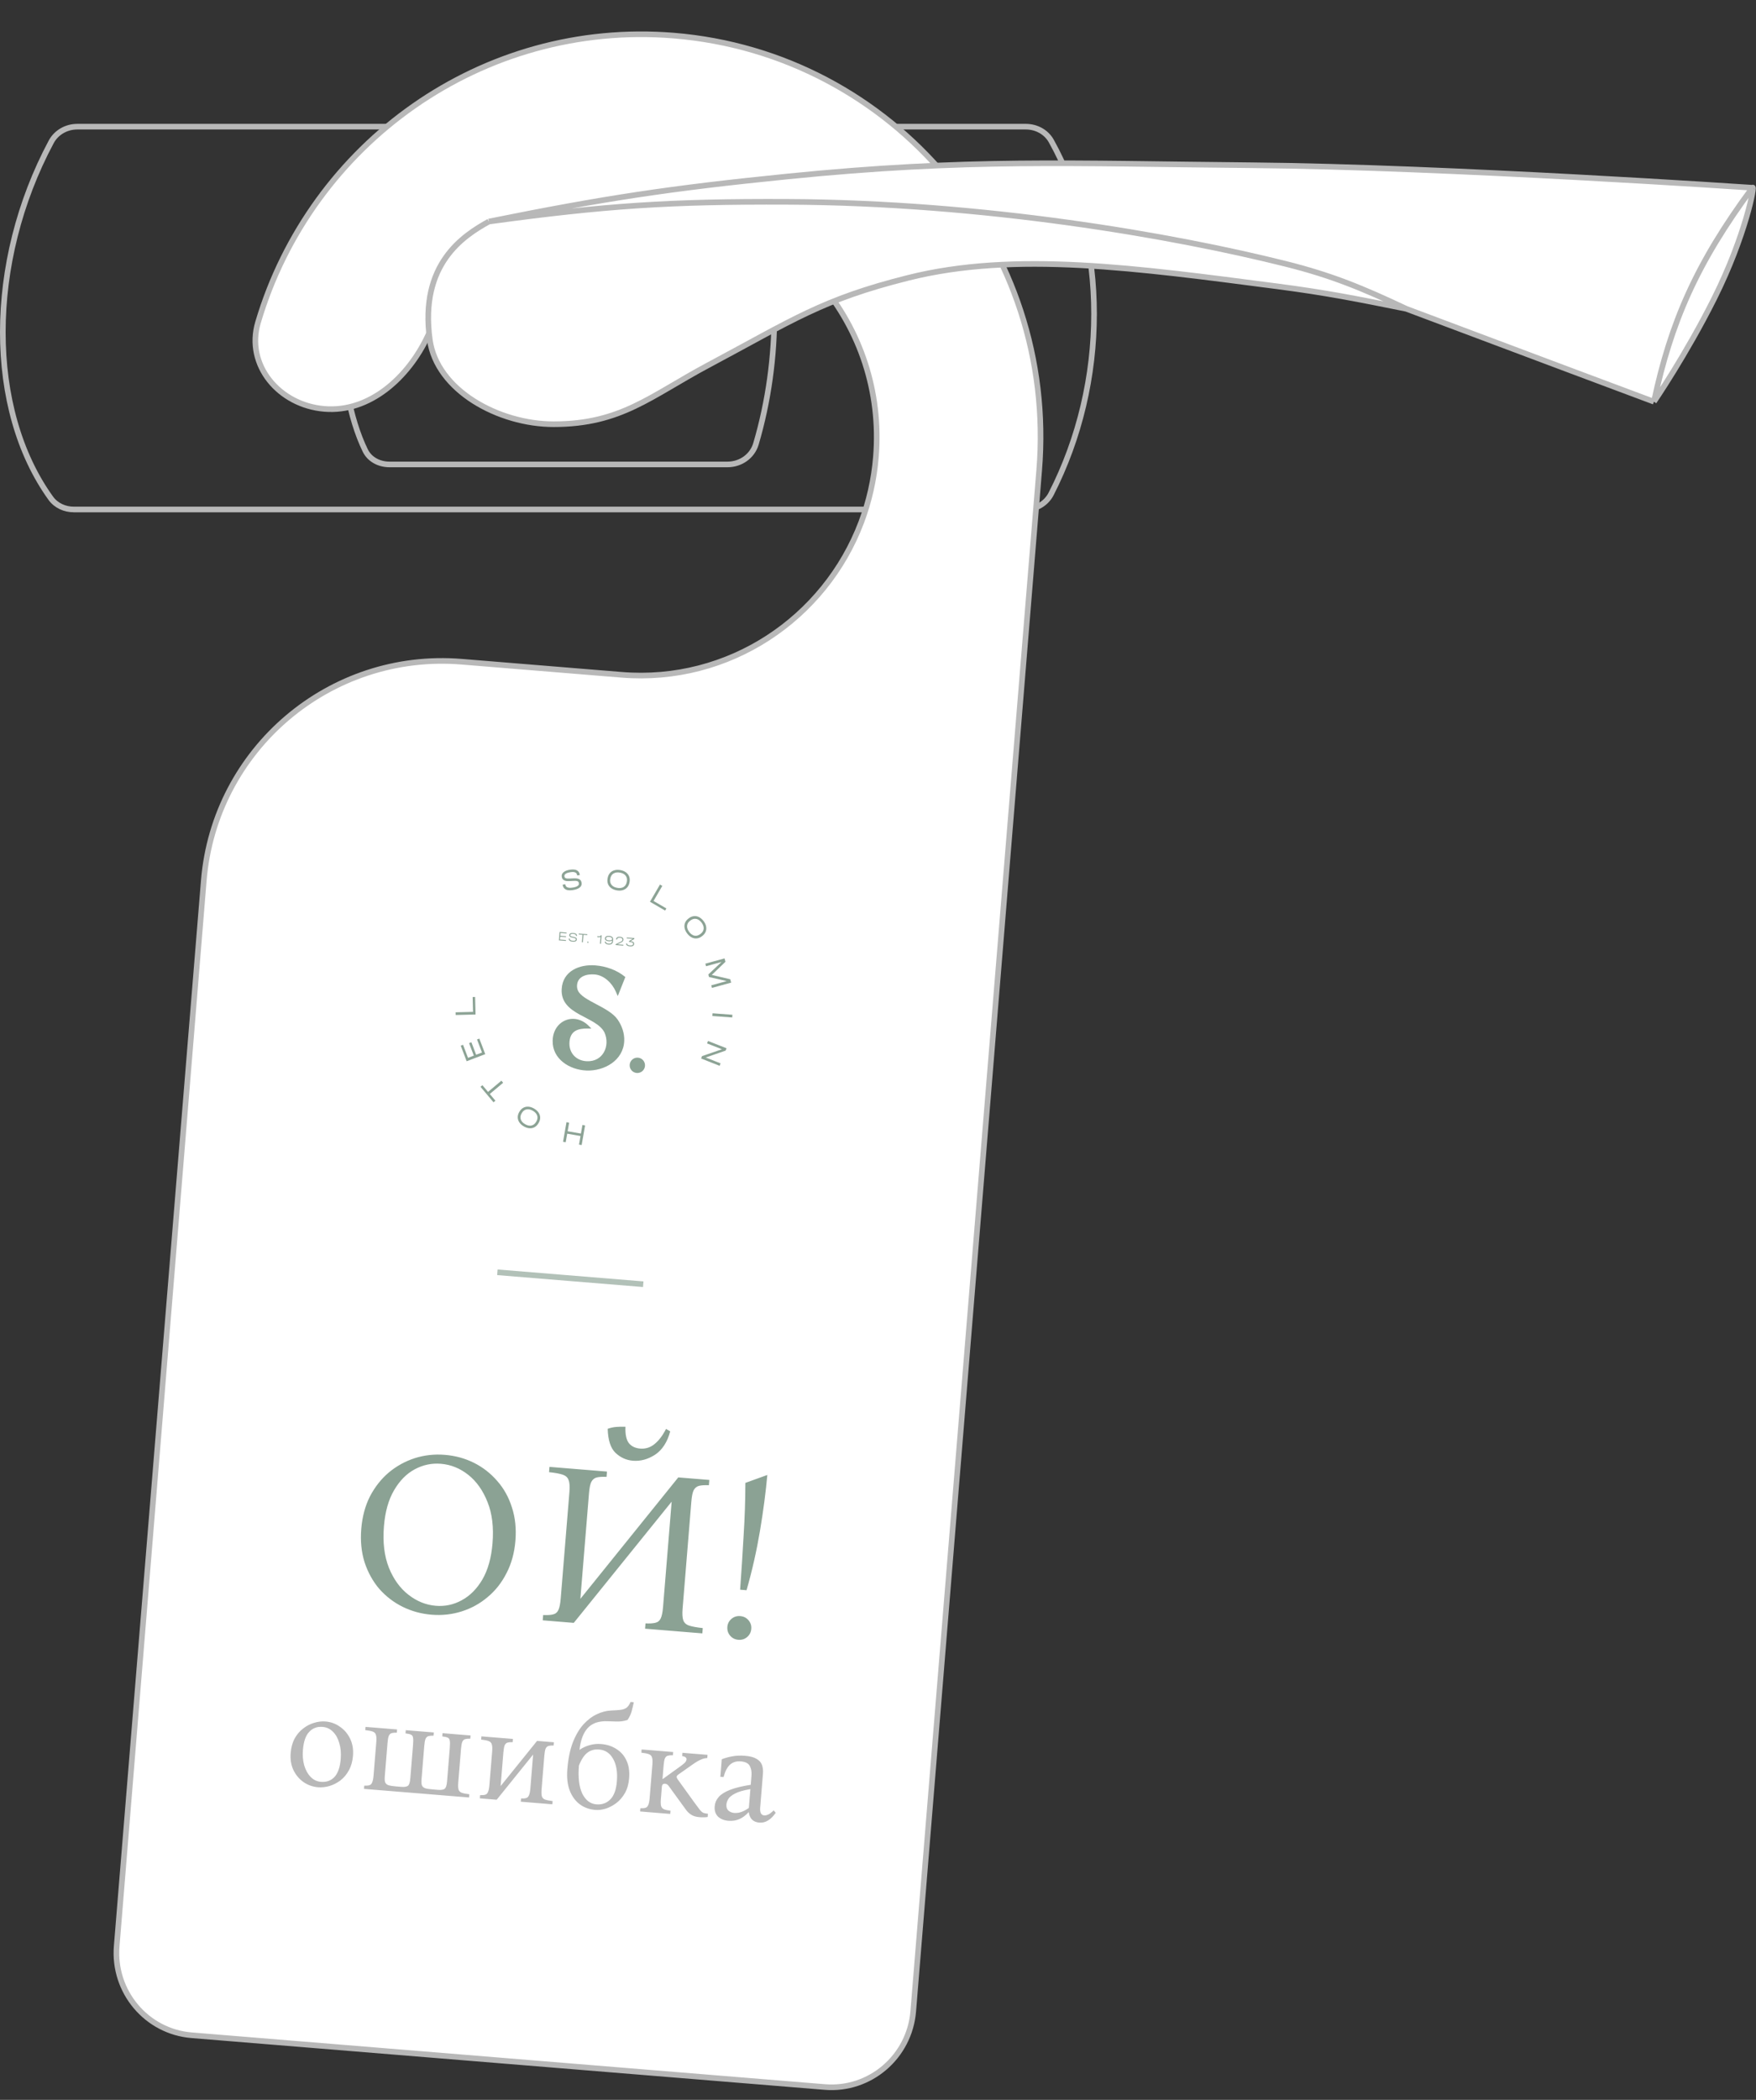 <svg width="312" height="373" viewBox="0 0 312 373" fill="none" xmlns="http://www.w3.org/2000/svg">
<rect x="0" y="0" width="312" height="373" fill="#333333" stroke="none"/>
<path d="M9.099 25.2C10.001 23.512 11.799 22.5 13.739 22.5H182.262C184.146 22.5 185.898 23.449 186.797 25.066C196.924 43.279 196.924 67.869 186.76 87.735C185.877 89.461 184.059 90.5 182.091 90.5H13.125C11.495 90.5 9.954 89.797 9.026 88.508C-2.34 72.738 -2.368 46.641 9.099 25.2Z" stroke="#B8B8B8"/>
<path d="M64.926 33.253C65.7 31.52 67.502 30.5 69.463 30.5H129.436C131.689 30.5 133.71 31.858 134.382 33.964C138.518 46.923 138.81 63.587 134.317 78.838C133.668 81.042 131.591 82.5 129.261 82.5H69.206C67.371 82.5 65.675 81.615 64.905 80.035C62.117 74.322 60.625 65.966 60.587 57.339C60.548 48.715 61.962 39.892 64.926 33.253Z" stroke="#B8B8B8"/>
<path d="M45.843 57.276C55.24 25.487 85.663 3.54 119.714 6.324C158.791 9.518 187.864 44.076 184.64 83.519L162.262 357.268C161.601 365.358 154.567 371.377 146.561 370.723L34.042 361.525C26.035 360.87 20.073 353.788 20.734 345.698L36.206 156.439C38.118 133.045 58.633 115.63 82.027 117.543L110.432 119.865C129.457 121.42 146.554 109.896 153.028 92.757C154.403 89.117 155.298 85.223 155.632 81.148C157.533 57.885 140.385 37.49 117.32 35.605C99.442 34.143 83.265 44.233 76.009 59.676C72.515 67.111 65.644 73.29 57.657 72.637C49.611 71.98 43.597 64.874 45.843 57.276Z" fill="white" stroke="#B8B8B8"/>
<path d="M88.375 226L114.289 228.118" stroke="#3F654E" stroke-opacity="0.4"/>
<path d="M57.822 305.79C58.786 305.869 59.647 306.182 60.405 306.729C61.181 307.26 61.783 307.97 62.212 308.858C62.641 309.746 62.809 310.755 62.717 311.884C62.636 312.881 62.389 313.747 61.978 314.483C61.585 315.203 61.085 315.798 60.478 316.267C59.872 316.719 59.218 317.05 58.515 317.26C57.83 317.455 57.164 317.526 56.516 317.473C55.569 317.395 54.708 317.091 53.932 316.559C53.157 316.011 52.556 315.293 52.127 314.405C51.714 313.518 51.554 312.51 51.646 311.381C51.728 310.384 51.965 309.526 52.359 308.805C52.77 308.07 53.278 307.476 53.884 307.024C54.491 306.555 55.137 306.223 55.821 306.028C56.508 305.817 57.175 305.737 57.822 305.79ZM57.021 316.511C58.001 316.591 58.802 316.305 59.424 315.654C60.047 314.986 60.419 313.912 60.54 312.434C60.623 311.421 60.54 310.494 60.291 309.654C60.058 308.816 59.687 308.142 59.177 307.632C58.668 307.105 58.048 306.812 57.317 306.752C56.354 306.674 55.561 306.968 54.937 307.636C54.316 308.288 53.944 309.353 53.823 310.831C53.742 311.828 53.818 312.745 54.05 313.584C54.299 314.424 54.678 315.107 55.187 315.633C55.696 316.16 56.307 316.452 57.021 316.511ZM81.424 316.599C81.377 317.181 81.392 317.608 81.47 317.882C81.564 318.157 81.758 318.349 82.05 318.456C82.359 318.565 82.803 318.652 83.383 318.716L83.336 319.289L64.674 317.763L64.721 317.19C65.104 317.205 65.407 317.179 65.63 317.114C65.852 317.049 66.016 316.886 66.121 316.627C66.242 316.37 66.327 315.95 66.374 315.369L66.859 309.439C66.907 308.857 66.883 308.429 66.789 308.154C66.711 307.88 66.517 307.688 66.208 307.58C65.916 307.472 65.48 307.386 64.9 307.322L64.947 306.749L70.553 307.207L70.506 307.78C70.14 307.767 69.837 307.793 69.597 307.857C69.374 307.922 69.202 308.083 69.081 308.341C68.976 308.6 68.9 309.02 68.853 309.602L68.368 315.532C68.33 315.997 68.351 316.35 68.432 316.591C68.529 316.833 68.724 317.007 69.016 317.115C69.326 317.207 69.772 317.277 70.353 317.325L71.275 317.4C71.84 317.446 72.238 317.387 72.469 317.222C72.7 317.057 72.844 316.617 72.903 315.903L73.387 309.972C73.435 309.391 73.436 308.965 73.392 308.693C73.364 308.424 73.245 308.238 73.036 308.138C72.843 308.038 72.515 307.961 72.051 307.907L72.098 307.334L77.081 307.741L77.035 308.314C76.668 308.301 76.365 308.326 76.125 308.39C75.903 308.456 75.731 308.617 75.609 308.875C75.504 309.134 75.428 309.554 75.381 310.135L74.896 316.066C74.858 316.531 74.879 316.884 74.96 317.124C75.057 317.366 75.252 317.541 75.544 317.649C75.854 317.741 76.3 317.811 76.882 317.858L77.803 317.934C78.368 317.98 78.766 317.92 78.997 317.755C79.228 317.59 79.372 317.151 79.431 316.436L79.916 310.506C79.963 309.925 79.965 309.498 79.92 309.227C79.892 308.957 79.773 308.772 79.564 308.671C79.371 308.572 79.043 308.495 78.579 308.44L78.626 307.867L83.61 308.275L83.563 308.848C83.196 308.834 82.893 308.86 82.654 308.924C82.431 308.989 82.259 309.151 82.137 309.408C82.033 309.667 81.957 310.088 81.909 310.669L81.424 316.599ZM96.714 311.879L96.229 317.809C96.181 318.391 96.197 318.819 96.275 319.092C96.369 319.368 96.563 319.559 96.855 319.667C97.164 319.775 97.608 319.862 98.188 319.926L98.141 320.499L92.535 320.041L92.582 319.468C92.965 319.482 93.268 319.457 93.491 319.392C93.714 319.326 93.878 319.164 93.982 318.905C94.104 318.647 94.188 318.228 94.236 317.647L94.725 311.666L88.249 319.691L85.259 319.446L85.306 318.873C85.689 318.888 85.993 318.862 86.215 318.797C86.438 318.731 86.602 318.569 86.707 318.31C86.828 318.053 86.912 317.633 86.96 317.052L87.445 311.122C87.492 310.54 87.469 310.112 87.374 309.837C87.296 309.563 87.103 309.371 86.794 309.262C86.502 309.155 86.066 309.069 85.486 309.005L85.533 308.432L91.139 308.89L91.092 309.463C90.725 309.45 90.422 309.475 90.183 309.539C89.96 309.605 89.788 309.766 89.667 310.024C89.562 310.283 89.486 310.703 89.438 311.284L88.949 317.265L95.425 309.24L98.415 309.485L98.368 310.058C98.001 310.045 97.698 310.07 97.459 310.134C97.236 310.2 97.064 310.361 96.942 310.619C96.838 310.878 96.761 311.298 96.714 311.879ZM106.786 309.793C107.849 309.88 108.769 310.181 109.547 310.696C110.342 311.196 110.937 311.888 111.333 312.773C111.731 313.642 111.88 314.683 111.78 315.895C111.699 316.892 111.453 317.758 111.041 318.494C110.631 319.213 110.123 319.806 109.516 320.275C108.911 320.727 108.281 321.061 107.628 321.275C106.977 321.472 106.36 321.547 105.779 321.5C104.716 321.413 103.79 321.078 103.002 320.495C102.214 319.896 101.621 319.078 101.22 318.042C100.822 316.989 100.682 315.732 100.801 314.27C100.801 314.27 100.802 314.262 100.803 314.245C100.957 312.368 101.288 310.773 101.797 309.46C102.322 308.149 102.952 307.088 103.687 306.279C104.439 305.471 105.232 304.875 106.066 304.492C106.918 304.093 107.755 303.877 108.577 303.844C109.248 303.815 109.795 303.776 110.217 303.727C110.655 303.68 111.016 303.559 111.3 303.364C111.585 303.154 111.83 302.806 112.037 302.321L112.61 302.368C112.498 302.927 112.37 303.469 112.227 303.992C112.085 304.499 111.843 305.006 111.5 305.513C111.139 305.634 110.798 305.715 110.477 305.755C110.156 305.796 109.804 305.809 109.421 305.794C109.037 305.78 108.545 305.765 107.944 305.749C106.394 305.689 105.225 306.087 104.436 306.942C103.647 307.797 103.156 309.095 102.963 310.835C103.496 310.46 104.087 310.183 104.737 310.002C105.405 309.806 106.088 309.736 106.786 309.793ZM105.96 320.511C106.94 320.591 107.758 320.307 108.413 319.658C109.086 318.994 109.483 317.923 109.603 316.445C109.738 314.8 109.521 313.47 108.952 312.453C108.384 311.42 107.552 310.859 106.455 310.769C105.641 310.703 104.949 310.889 104.378 311.327C103.809 311.749 103.303 312.51 102.862 313.611C102.688 315.737 102.887 317.401 103.457 318.601C104.046 319.786 104.88 320.423 105.96 320.511ZM113.729 321.773L113.776 321.2C114.159 321.215 114.462 321.19 114.685 321.124C114.908 321.059 115.071 320.897 115.176 320.638C115.297 320.38 115.382 319.96 115.429 319.379L115.914 313.449C115.962 312.867 115.938 312.439 115.844 312.164C115.766 311.89 115.572 311.698 115.264 311.59C114.971 311.482 114.535 311.396 113.955 311.332L114.002 310.759L119.608 311.217L119.561 311.79C119.195 311.777 118.892 311.803 118.652 311.867C118.43 311.932 118.257 312.094 118.136 312.351C118.031 312.61 117.955 313.03 117.908 313.612L117.712 316.004L117.762 316.008L121.014 313.665C121.423 313.364 121.684 313.135 121.797 312.977C121.911 312.819 121.973 312.673 121.983 312.54C122.009 312.225 121.75 312.02 121.206 311.925L121.253 311.352L125.713 311.716L125.666 312.29C125.298 312.293 124.914 312.387 124.514 312.572C124.116 312.74 123.642 313.019 123.091 313.408L120.536 315.206C120.324 315.356 120.22 315.498 120.226 315.632C120.231 315.767 120.287 315.905 120.392 316.047L123.276 320.046C123.698 320.615 124.022 321.051 124.248 321.354C124.474 321.657 124.691 321.867 124.899 321.984C125.124 322.086 125.42 322.152 125.786 322.182L125.739 322.755C125.315 322.821 124.829 322.831 124.281 322.787C123.7 322.739 123.234 322.609 122.883 322.396C122.533 322.184 122.236 321.925 121.994 321.621C121.769 321.302 121.528 320.973 121.272 320.634L118.95 317.434C118.801 317.205 118.663 317.051 118.536 316.974C118.425 316.898 118.303 316.855 118.17 316.844C118.037 316.833 117.909 316.864 117.786 316.938C117.68 317.013 117.617 317.167 117.598 317.399L117.423 319.542C117.375 320.123 117.391 320.551 117.468 320.825C117.563 321.1 117.74 321.29 117.999 321.395C118.258 321.5 118.636 321.581 119.133 321.638L119.086 322.211L113.729 321.773ZM129.431 323.433C128.65 323.369 128.027 323.118 127.561 322.678C127.114 322.224 126.921 321.614 126.983 320.85C127.034 320.236 127.271 319.687 127.695 319.203C128.119 318.719 128.789 318.297 129.705 317.937C130.62 317.577 131.849 317.277 133.391 317.035L133.523 315.415C133.579 314.734 133.475 314.157 133.213 313.684C132.967 313.212 132.437 312.943 131.623 312.877C130.843 312.813 130.199 313.011 129.694 313.472C129.206 313.917 128.828 314.647 128.561 315.662L127.988 315.615L128.243 312.5C128.847 312.265 129.48 312.091 130.142 311.978C130.821 311.85 131.559 311.818 132.357 311.883C133.27 311.958 133.958 312.14 134.419 312.428C134.899 312.701 135.22 313.062 135.384 313.51C135.548 313.959 135.607 314.473 135.559 315.055L135.066 321.085C134.994 321.965 135.232 322.428 135.78 322.472C135.98 322.489 136.209 322.441 136.47 322.328C136.746 322.217 137.076 321.968 137.459 321.581L137.825 322.012C136.953 323.262 135.986 323.844 134.923 323.757C133.827 323.667 133.199 323.056 133.041 321.922L132.991 321.918C131.98 323.04 130.793 323.545 129.431 323.433ZM130.473 322.039C131.27 322.104 132.131 321.806 133.054 321.146L133.327 317.807C132.107 318.008 131.199 318.269 130.605 318.588C130.011 318.89 129.608 319.217 129.396 319.568C129.201 319.903 129.092 320.22 129.067 320.519C129.028 321.001 129.148 321.37 129.428 321.627C129.71 321.867 130.058 322.005 130.473 322.039Z" fill="#B8B8B8"/>
<path d="M79.044 258.428C80.896 258.579 82.613 259.048 84.194 259.836C85.775 260.623 87.155 261.696 88.333 263.054C89.513 264.384 90.386 265.95 90.952 267.752C91.545 269.555 91.753 271.533 91.577 273.685C91.401 275.838 90.874 277.755 89.996 279.439C89.145 281.124 88.029 282.541 86.646 283.69C85.29 284.841 83.754 285.689 82.036 286.234C80.319 286.779 78.534 286.976 76.681 286.824C74.856 286.675 73.139 286.206 71.531 285.416C69.95 284.629 68.569 283.57 67.389 282.239C66.238 280.884 65.366 279.304 64.773 277.5C64.208 275.699 64.013 273.722 64.189 271.57C64.365 269.418 64.878 267.499 65.729 265.813C66.607 264.13 67.724 262.713 69.079 261.562C70.462 260.414 71.999 259.566 73.689 259.018C75.406 258.473 77.191 258.276 79.044 258.428ZM77.428 285.24C79.062 285.374 80.597 285.047 82.033 284.259C83.496 283.474 84.721 282.244 85.708 280.569C86.697 278.867 87.298 276.723 87.509 274.135C87.741 271.301 87.446 268.864 86.626 266.822C85.808 264.753 84.665 263.138 83.197 261.976C81.728 260.814 80.109 260.16 78.338 260.015C76.704 259.882 75.155 260.208 73.692 260.993C72.229 261.778 71.003 263.022 70.014 264.724C69.027 266.398 68.427 268.53 68.216 271.118C67.984 273.951 68.278 276.402 69.096 278.471C69.916 280.512 71.074 282.115 72.57 283.28C74.065 284.444 75.684 285.098 77.428 285.24ZM96.429 287.822L96.506 286.882C97.244 286.915 97.823 286.88 98.243 286.777C98.689 286.676 99.013 286.415 99.212 285.992C99.411 285.57 99.548 284.895 99.624 283.969L101.177 264.968C101.255 264.014 101.202 263.324 101.017 262.898C100.862 262.446 100.518 262.13 99.984 261.949C99.45 261.769 98.64 261.62 97.552 261.504L97.629 260.564L107.845 261.399L107.768 262.339C107.03 262.306 106.452 262.341 106.032 262.444C105.612 262.547 105.289 262.808 105.063 263.228C104.866 263.624 104.728 264.298 104.651 265.252L103.117 284.008L120.513 262.435L126.029 262.886L125.953 263.825C125.215 263.793 124.636 263.827 124.216 263.93C123.796 264.033 123.473 264.295 123.247 264.715C123.05 265.11 122.913 265.785 122.835 266.738L121.282 285.74C121.206 286.666 121.246 287.355 121.401 287.806C121.556 288.258 121.9 288.574 122.434 288.755C122.995 288.938 123.805 289.086 124.866 289.2L124.789 290.14L114.614 289.308L114.69 288.368C115.428 288.401 116.007 288.366 116.427 288.264C116.874 288.163 117.197 287.901 117.396 287.479C117.595 287.056 117.732 286.382 117.808 285.456L119.338 266.74L101.946 288.273L96.429 287.822ZM118.337 253.824L119.083 254.255C118.571 256.16 117.677 257.541 116.4 258.396C115.126 259.224 113.808 259.583 112.445 259.471C111.274 259.376 110.243 258.907 109.352 258.067C108.488 257.228 108.028 255.806 107.973 253.799C108.481 253.621 108.983 253.512 109.481 253.47C109.978 253.428 110.527 253.418 111.128 253.44C111.076 254.752 111.272 255.714 111.715 256.326C112.188 256.914 112.861 257.243 113.732 257.314C114.686 257.392 115.53 257.132 116.264 256.534C117.026 255.938 117.717 255.035 118.337 253.824ZM131.502 282.379C131.74 279.135 131.946 275.943 132.121 272.804C132.324 269.639 132.43 266.508 132.436 263.409L136.336 262C136.055 265.104 135.62 268.414 135.03 271.931C134.441 275.448 133.647 278.962 132.647 282.473L131.502 282.379ZM131.186 291.28C130.587 291.231 130.1 290.986 129.724 290.544C129.349 290.101 129.186 289.581 129.235 288.981C129.282 288.409 129.526 287.936 129.968 287.56C130.41 287.185 130.931 287.022 131.53 287.071C132.13 287.12 132.617 287.366 132.992 287.808C133.367 288.25 133.532 288.757 133.485 289.329C133.436 289.928 133.19 290.415 132.748 290.791C132.306 291.166 131.785 291.329 131.186 291.28Z" fill="#3F654E" fill-opacity="0.6"/>
<g opacity="0.6">
<path d="M101.864 158.092C101.454 158.164 100.952 158.198 100.563 158.022C100.228 157.872 100.045 157.602 99.983 157.245L99.968 157.15L100.44 157.068L100.455 157.163C100.565 157.799 101.332 157.736 101.813 157.655C102.084 157.609 102.428 157.525 102.652 157.358C102.805 157.243 102.892 157.097 102.858 156.903L102.85 156.857C102.823 156.706 102.751 156.593 102.607 156.534C102.417 156.454 102.102 156.46 101.898 156.471L101.145 156.51C100.595 156.538 99.934 156.452 99.822 155.806L99.813 155.753C99.759 155.434 99.863 155.169 100.102 154.953C100.395 154.69 100.825 154.565 101.204 154.501C101.6 154.433 102.074 154.403 102.448 154.575C102.773 154.722 102.948 154.99 103.008 155.337L103.026 155.432L102.554 155.514L102.536 155.419C102.433 154.816 101.743 154.857 101.278 154.938C101.019 154.983 100.702 155.062 100.488 155.222C100.34 155.333 100.255 155.477 100.286 155.664L100.293 155.71C100.316 155.847 100.39 155.944 100.518 155.996C100.697 156.07 100.973 156.069 101.163 156.06L101.919 156.026C102.228 156.012 102.626 156.024 102.909 156.166C103.147 156.288 103.276 156.497 103.321 156.759L103.33 156.812C103.388 157.14 103.279 157.412 103.028 157.631C102.719 157.898 102.257 158.026 101.864 158.092ZM109.591 158.156C109.238 158.093 108.892 157.973 108.599 157.76C108.339 157.57 108.142 157.328 108.027 157.027C107.907 156.714 107.893 156.384 107.952 156.056L107.965 155.977C108.024 155.649 108.147 155.34 108.369 155.084C108.58 154.839 108.847 154.678 109.157 154.59C109.505 154.49 109.87 154.495 110.225 154.556C110.578 154.619 110.922 154.741 111.212 154.954C111.473 155.144 111.667 155.388 111.784 155.689C111.904 156.003 111.918 156.332 111.86 156.66L111.847 156.737C111.788 157.065 111.662 157.372 111.443 157.623C111.232 157.866 110.965 158.029 110.655 158.118C110.306 158.221 109.942 158.219 109.591 158.156ZM116.118 160.04L118.398 161.367L118.175 161.748L115.484 160.18L117.264 157.123L117.678 157.364L116.118 160.04ZM122.098 165.818C121.88 165.531 121.71 165.209 121.639 164.855C121.576 164.539 121.599 164.224 121.717 163.926C121.841 163.614 122.055 163.363 122.32 163.163L122.383 163.116C122.648 162.914 122.949 162.772 123.285 162.736C123.608 162.7 123.913 162.762 124.2 162.909C124.522 163.072 124.788 163.324 125.005 163.608C125.221 163.893 125.391 164.215 125.46 164.569C125.521 164.885 125.5 165.2 125.379 165.498C125.256 165.81 125.041 166.061 124.776 166.263L124.713 166.31C124.448 166.512 124.149 166.652 123.815 166.689C123.493 166.724 123.188 166.662 122.901 166.516C122.579 166.355 122.314 166.105 122.098 165.818ZM129.114 174.272L125.973 173.55L125.85 173.1L128.194 170.881L125.448 171.633L125.323 171.178L128.735 170.243L128.898 170.842L126.464 173.18L129.748 173.946L129.911 174.545L126.5 175.48L126.375 175.023L129.114 174.272ZM130.096 180.735L126.568 180.474L126.603 179.991L130.131 180.252L130.096 180.735ZM128.264 186.383L125.628 185.342L125.8 184.907L129.09 186.207L128.923 186.626L125.393 187.848L128.029 188.889L127.857 189.324L124.567 188.024L124.733 187.604L128.264 186.383ZM103.139 201.79L100.78 201.376L100.511 202.902L100.039 202.821L100.652 199.338L101.122 199.419L100.854 200.946L103.215 201.36L103.483 199.834L103.956 199.915L103.345 203.399L102.873 203.317L103.139 201.79ZM94.897 196.919C95.208 197.1 95.488 197.332 95.691 197.634C95.87 197.902 95.972 198.198 95.975 198.522C95.979 198.857 95.878 199.171 95.709 199.458L95.669 199.525C95.499 199.815 95.276 200.059 94.983 200.222C94.698 200.379 94.393 200.436 94.07 200.414C93.71 200.387 93.367 200.257 93.058 200.076C92.749 199.896 92.469 199.663 92.27 199.362C92.091 199.092 91.993 198.796 91.989 198.472C91.985 198.136 92.086 197.823 92.253 197.536L92.293 197.468C92.46 197.181 92.683 196.937 92.977 196.776C93.261 196.619 93.567 196.562 93.889 196.584C94.249 196.608 94.59 196.739 94.897 196.919ZM86.713 193.958L89.084 191.966L89.396 192.336L87.025 194.328L88.025 195.52L87.687 195.803L85.375 193.05L85.713 192.765L86.713 193.958ZM83.152 187.905L84.186 187.513L83.343 185.295L83.755 185.137L84.598 187.355L85.636 186.961L84.755 184.644L85.167 184.489L86.219 187.252L82.913 188.511L81.862 185.747L82.274 185.591L83.152 187.905ZM84.043 179.741L83.978 177.106L84.419 177.094L84.495 180.209L80.96 180.297L80.948 179.819L84.043 179.741ZM109.669 157.711C110.058 157.779 110.467 157.767 110.808 157.551C111.131 157.349 111.296 157.027 111.363 156.659L111.379 156.571C111.444 156.198 111.395 155.842 111.16 155.543C110.912 155.224 110.534 155.07 110.145 155.001C109.754 154.933 109.345 154.947 109.001 155.163C108.676 155.365 108.507 155.686 108.442 156.055L108.426 156.143C108.361 156.516 108.41 156.869 108.648 157.169C108.897 157.49 109.277 157.642 109.669 157.711ZM122.458 165.547C122.697 165.86 123.006 166.13 123.403 166.206C123.778 166.277 124.115 166.154 124.416 165.928L124.486 165.874C124.788 165.646 124.994 165.353 125.026 164.97C125.061 164.566 124.888 164.199 124.649 163.885C124.408 163.569 124.099 163.302 123.699 163.226C123.322 163.154 122.984 163.272 122.682 163.501L122.612 163.554C122.31 163.783 122.106 164.076 122.077 164.459C122.042 164.86 122.219 165.231 122.458 165.547ZM94.671 197.309C94.331 197.11 93.943 196.98 93.546 197.064C93.172 197.143 92.906 197.384 92.718 197.708L92.673 197.784C92.484 198.109 92.405 198.463 92.522 198.826C92.645 199.212 92.944 199.485 93.286 199.684C93.628 199.883 94.019 200.013 94.416 199.929C94.792 199.851 95.06 199.613 95.251 199.286L95.296 199.208C95.484 198.883 95.564 198.529 95.445 198.168C95.317 197.781 95.013 197.508 94.671 197.309Z" fill="#3F654E"/>
<path d="M104.516 182.696C102.721 182.666 101.349 183.065 101.184 185.063C101.024 186.989 102.334 188.435 104.282 188.51C107.147 188.621 108.445 185.805 107.409 183.414C105.929 180.449 99.517 180.365 99.798 175.671C99.99 172.487 102.947 171.253 105.804 171.486C107.667 171.638 109.581 172.301 111.032 173.494L111.105 173.555L109.763 176.935L109.413 176.135C108.768 174.657 107.354 173.232 105.659 173.094C104.265 172.98 102.621 173.4 102.524 175.036C102.505 175.343 102.552 175.638 102.67 175.92C103.449 177.778 108.166 178.841 109.725 181.085C110.503 182.203 110.971 183.537 110.911 184.909C110.764 188.355 107.393 190.281 104.202 190.159C101.21 190.045 98.112 188.126 98.193 184.844C98.284 181.222 102.132 179.657 104.68 182.306L105.067 182.707L104.516 182.696Z" fill="#3F654E"/>
<path d="M113.352 187.876C114.102 187.938 114.661 188.597 114.6 189.347C114.539 190.099 113.879 190.657 113.129 190.595C112.377 190.534 111.82 189.875 111.881 189.125C111.94 188.374 112.599 187.815 113.352 187.876Z" fill="#3F654E"/>
<path d="M100.668 165.647L100.655 165.803L99.583 165.716L99.541 166.226L100.568 166.31L100.555 166.466L99.529 166.382L99.487 166.894L100.559 166.982L100.546 167.138L99.302 167.036L99.424 165.541L100.668 165.643L100.668 165.647ZM101.746 167.266C101.509 167.246 101.331 167.191 101.217 167.099C101.102 167.008 101.05 166.883 101.063 166.724L101.065 166.699L101.237 166.713L101.235 166.738C101.218 166.956 101.394 167.08 101.768 167.11C101.938 167.124 102.069 167.112 102.159 167.076C102.251 167.04 102.299 166.978 102.306 166.894L102.308 166.874C102.314 166.797 102.289 166.738 102.233 166.697C102.177 166.656 102.078 166.62 101.936 166.59L101.615 166.525C101.288 166.46 101.133 166.319 101.15 166.104L101.152 166.081C101.163 165.95 101.23 165.853 101.352 165.79C101.473 165.727 101.642 165.704 101.855 165.721C102.081 165.74 102.25 165.792 102.359 165.883C102.47 165.972 102.517 166.095 102.505 166.249L102.503 166.274L102.331 166.26L102.333 166.235C102.35 166.026 102.186 165.906 101.842 165.878C101.683 165.865 101.561 165.878 101.472 165.914C101.382 165.95 101.336 166.01 101.329 166.091L101.328 166.112C101.322 166.18 101.345 166.232 101.399 166.27C101.451 166.309 101.541 166.344 101.669 166.37L101.99 166.437C102.174 166.477 102.304 166.531 102.383 166.599C102.461 166.667 102.495 166.761 102.485 166.879L102.483 166.902C102.472 167.038 102.403 167.137 102.277 167.2C102.151 167.262 101.973 167.284 101.746 167.266ZM102.825 165.983L102.838 165.827L104.358 165.951L104.346 166.107L103.673 166.052L103.563 167.389L103.389 167.375L103.498 166.038L102.825 165.983ZM104.441 167.486C104.407 167.483 104.38 167.47 104.362 167.448C104.343 167.426 104.334 167.397 104.337 167.363C104.339 167.332 104.353 167.306 104.375 167.287C104.397 167.268 104.425 167.259 104.459 167.262C104.493 167.265 104.519 167.278 104.538 167.3C104.557 167.322 104.566 167.35 104.563 167.382C104.56 167.416 104.547 167.442 104.525 167.461C104.502 167.482 104.475 167.489 104.441 167.486ZM106.776 167.652L106.606 167.638L106.705 166.428C106.626 166.474 106.518 166.49 106.382 166.479L106.121 166.458L106.134 166.297L106.381 166.317C106.492 166.326 106.578 166.317 106.635 166.288C106.692 166.26 106.723 166.211 106.729 166.143L106.899 166.156L106.776 167.652ZM108.242 166.241C108.392 166.253 108.521 166.287 108.631 166.341C108.74 166.396 108.821 166.466 108.873 166.555C108.925 166.641 108.949 166.742 108.94 166.853L108.907 167.254C108.892 167.439 108.815 167.579 108.677 167.673C108.537 167.766 108.354 167.804 108.123 167.785C107.982 167.773 107.864 167.745 107.762 167.701C107.661 167.654 107.586 167.595 107.535 167.522C107.484 167.45 107.463 167.366 107.471 167.273L107.473 167.253L107.645 167.267L107.643 167.287C107.636 167.375 107.678 167.452 107.764 167.514C107.853 167.573 107.975 167.611 108.134 167.624C108.313 167.638 108.456 167.611 108.56 167.544C108.666 167.478 108.722 167.375 108.733 167.242L108.748 167.06C108.602 167.172 108.404 167.215 108.148 167.194C107.922 167.175 107.752 167.123 107.641 167.038C107.529 166.954 107.477 166.838 107.489 166.693L107.492 166.659C107.504 166.509 107.577 166.399 107.71 166.325C107.846 166.252 108.022 166.223 108.242 166.241ZM108.166 167.036C108.299 167.046 108.419 167.038 108.524 167.01C108.628 166.982 108.71 166.936 108.763 166.877L108.766 166.838C108.775 166.72 108.733 166.621 108.637 166.543C108.541 166.464 108.403 166.419 108.224 166.404C108.059 166.39 107.927 166.407 107.828 166.454C107.728 166.5 107.677 166.571 107.669 166.669L107.666 166.705C107.65 166.898 107.817 167.007 108.166 167.036ZM110.754 167.82L110.741 167.976L109.375 167.864L109.387 167.724L110.051 167.404C110.199 167.334 110.311 167.275 110.383 167.228C110.455 167.182 110.507 167.136 110.535 167.092C110.564 167.049 110.582 166.996 110.587 166.935L110.589 166.912C110.597 166.812 110.563 166.732 110.488 166.671C110.413 166.61 110.3 166.574 110.15 166.561C109.996 166.549 109.878 166.567 109.792 166.617C109.708 166.664 109.661 166.743 109.652 166.849L109.648 166.894L109.474 166.88L109.478 166.833C109.49 166.679 109.557 166.563 109.672 166.488C109.79 166.413 109.952 166.383 110.156 166.4C110.358 166.416 110.513 166.47 110.62 166.563C110.726 166.654 110.773 166.777 110.762 166.922L110.76 166.944C110.753 167.024 110.731 167.095 110.692 167.155C110.653 167.214 110.591 167.275 110.504 167.332C110.418 167.391 110.293 167.458 110.129 167.538L109.716 167.737L110.754 167.822L110.754 167.82ZM112.034 167.181C112.249 167.201 112.411 167.25 112.521 167.332C112.63 167.414 112.678 167.525 112.667 167.661L112.665 167.691C112.652 167.843 112.582 167.953 112.455 168.023C112.329 168.092 112.151 168.116 111.92 168.097C111.7 168.079 111.531 168.027 111.413 167.942C111.294 167.857 111.241 167.748 111.252 167.614L111.254 167.594L111.426 167.608L111.425 167.628C111.418 167.707 111.46 167.777 111.552 167.832C111.643 167.888 111.77 167.923 111.931 167.936C112.105 167.951 112.239 167.936 112.333 167.894C112.428 167.852 112.477 167.78 112.485 167.681L112.488 167.649C112.495 167.558 112.456 167.484 112.373 167.432C112.289 167.377 112.162 167.344 111.992 167.33L111.761 167.311L111.773 167.157L112.421 166.77L111.351 166.682L111.364 166.526L112.712 166.636L112.699 166.793L112.034 167.181Z" fill="#3F654E"/>
</g>
<path d="M311.364 33.352C311.907 32.542 310.185 41.802 304.586 53C299.586 63 293.864 71.353 293.864 71.353C293.864 71.353 267.242 61.403 249.863 54.852C241.133 53.092 235.696 52.001 226.864 50.852C202.067 47.629 180.363 44.589 161.363 49.352C146.017 53.2 140.863 56.853 125.863 64.853C115.559 70.348 110.363 75.353 98.363 75.353C88.614 75.353 77.606 69.353 76.366 60.352C74.506 46.852 82.363 41.852 86.864 39.352C107.382 35.209 119.037 33.45 139.864 31.352C171.929 28.123 190.137 29.062 222.364 29.352C257.154 29.666 311.364 33.352 311.364 33.352Z" fill="white"/>
<path d="M86.864 39.352C107.415 36.537 119.121 35.764 139.864 35.852C174.885 36.002 208.363 41.852 228.363 46.852C236.663 48.928 242.124 51.205 249.863 54.852M86.864 39.352C107.382 35.209 119.037 33.45 139.864 31.352C171.929 28.123 190.137 29.062 222.364 29.352C257.154 29.666 311.364 33.352 311.364 33.352M86.864 39.352C82.363 41.852 74.506 46.852 76.366 60.352C77.606 69.353 88.614 75.353 98.363 75.353C110.363 75.353 115.559 70.348 125.863 64.853C140.863 56.853 146.017 53.2 161.363 49.352C180.363 44.589 202.067 47.629 226.864 50.852C235.696 52.001 241.133 53.092 249.863 54.852M293.864 71.353C296.857 57.354 301.364 46.852 311.364 33.352M293.864 71.353C293.864 71.353 299.586 63 304.586 53C310.185 41.802 311.907 32.542 311.364 33.352M293.864 71.353C293.864 71.353 267.242 61.403 249.863 54.852" stroke="#B8B8B8"/>
</svg>
